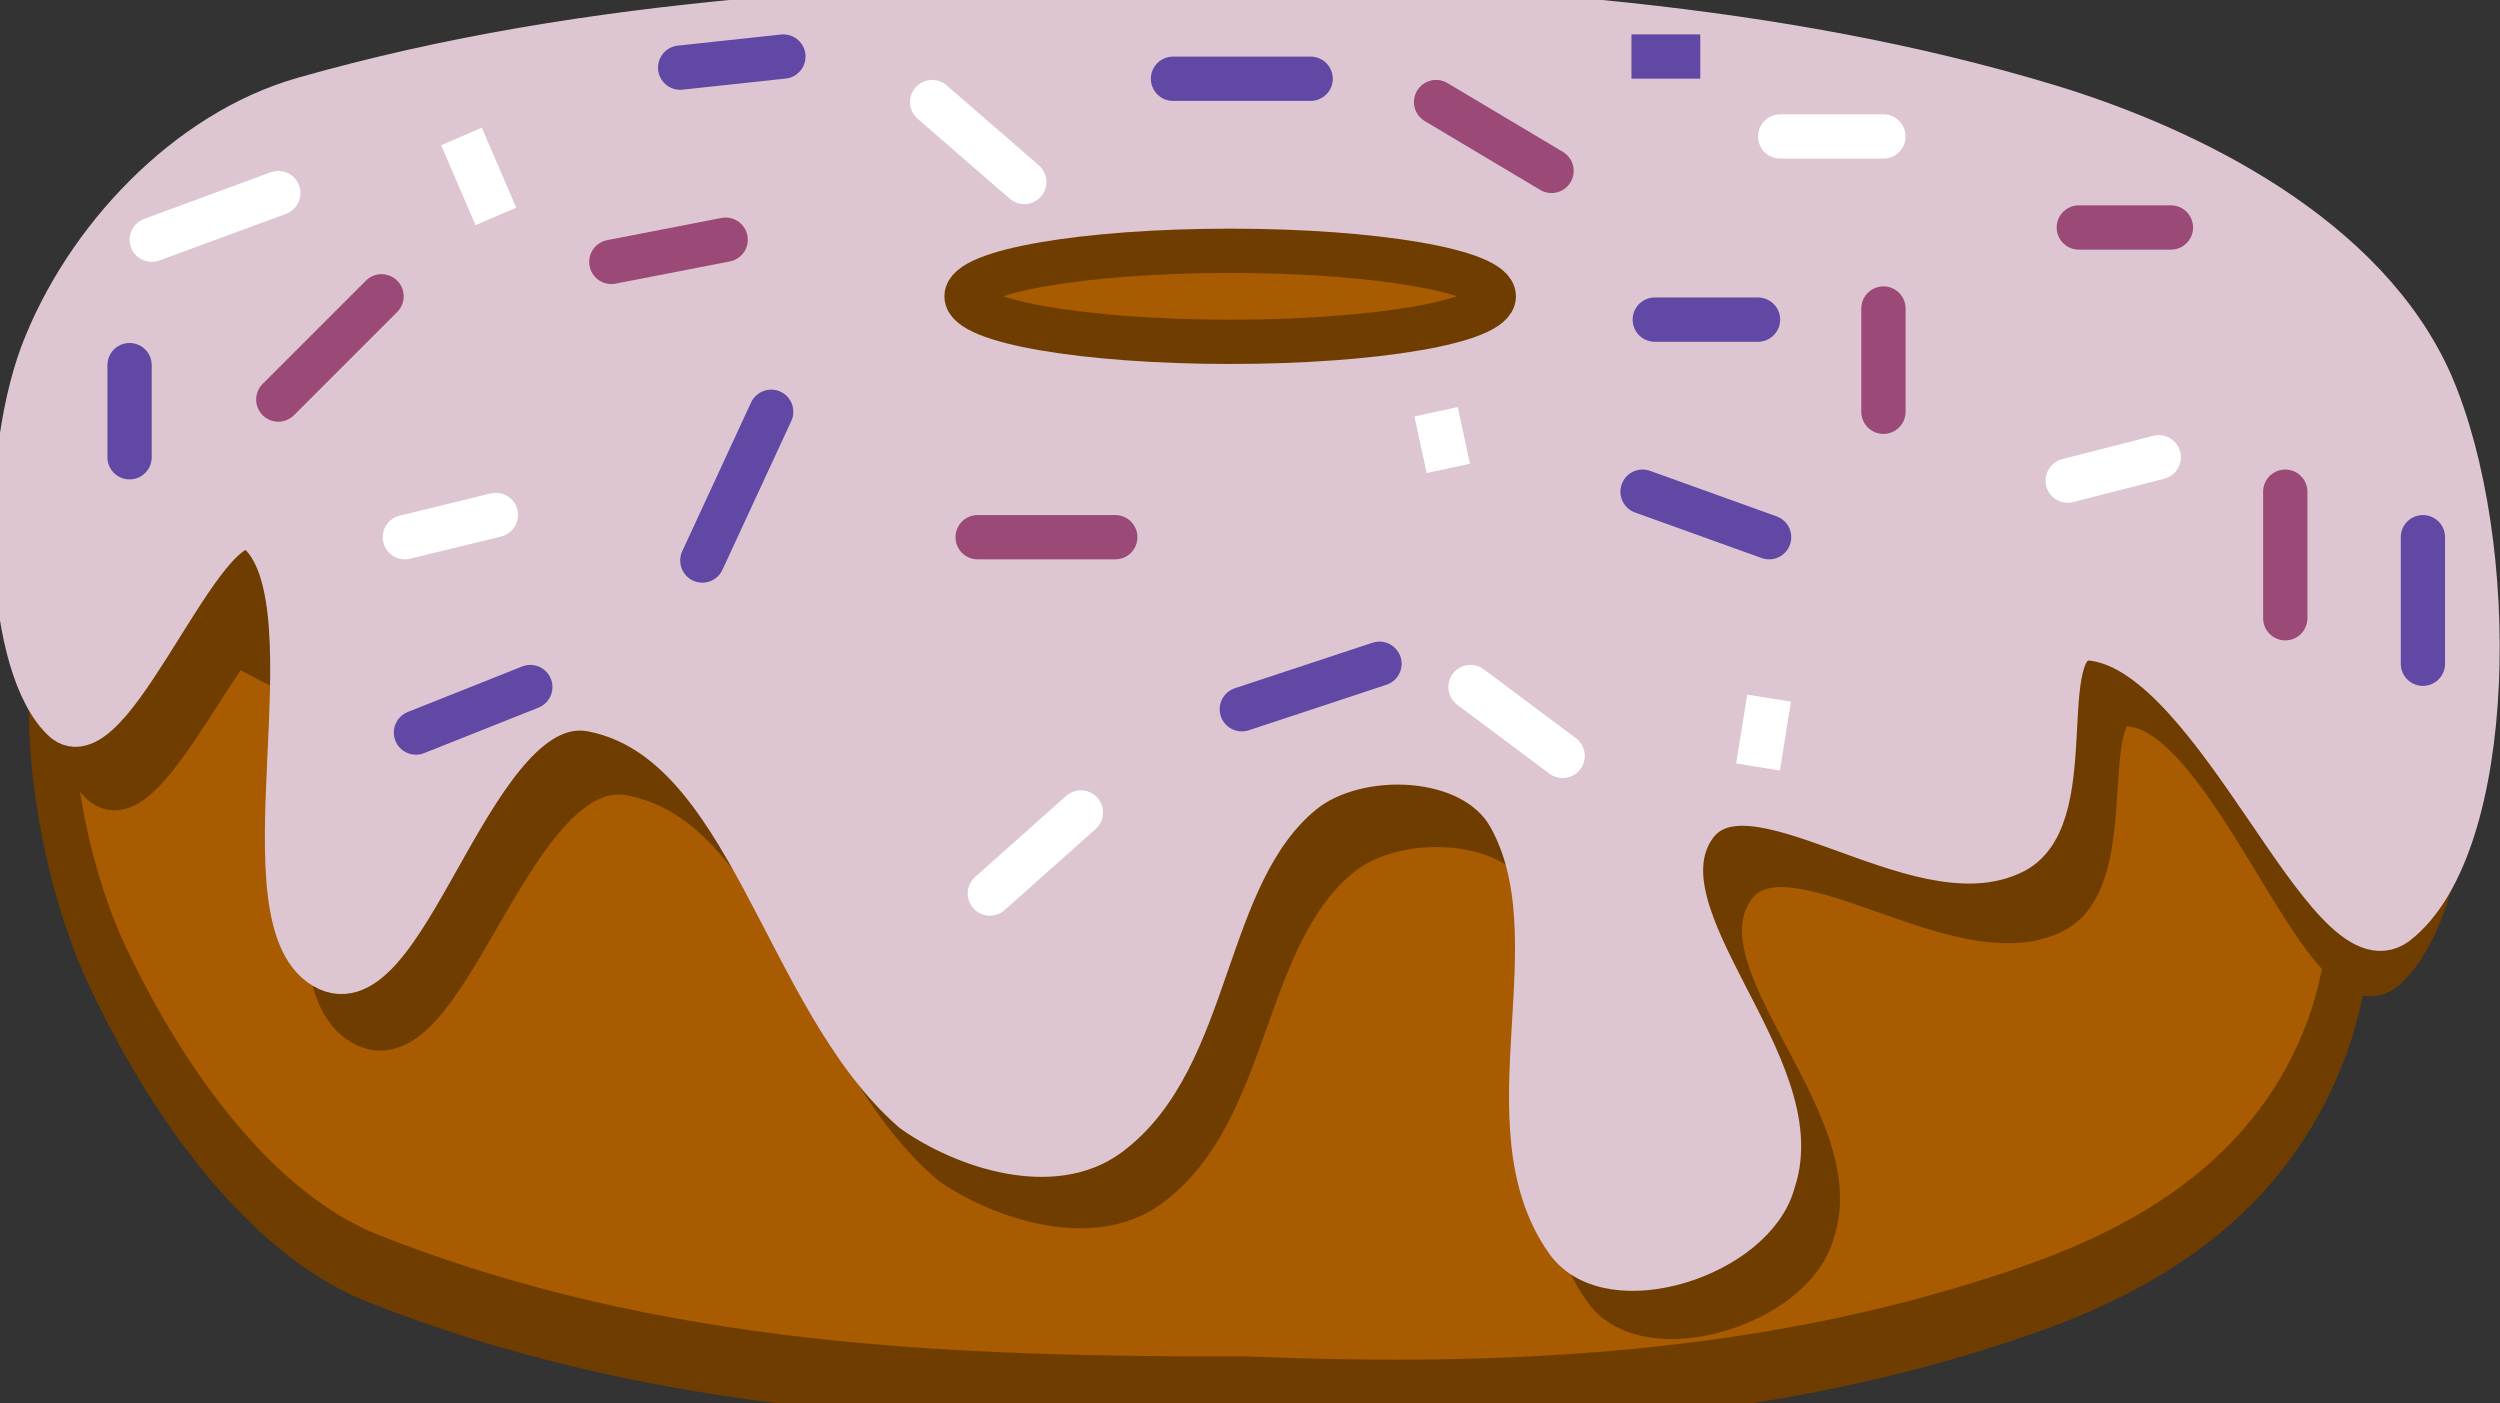 <svg xmlns="http://www.w3.org/2000/svg" width="112.608" height="63.205" viewBox="1.214 1.353 112.608 63.205"><rect x="1.214" y="1.353" width="112.608" height="63.205" fill="#333333" stroke="none"/><defs><style/></defs><path id="ID0.9443309367634356" fill="#A85B00" stroke="#703D00" stroke-width="1.995" stroke-linecap="round" d="M221.3 166.3c14.181 0 24.707 2.282 36.336 6.206 5.526 1.869 10.795 5.218 13.864 9.994 2.43 3.819 3.743 9.389 1.55 13.25-2.536 4.465-8.397 6.469-13.4 7.6-11.446 2.576-23.406 2.96-35.15 2.65-13.222.007-26.656-.268-39.536-3.556-4.868-1.242-9.207-4.92-12.114-8.994-1.865-2.72-3.283-7.313-1.55-10.6 2.893-4.711 8.09-8.355 13.664-10.344 11.563-4.103 22.155-6.206 36.336-6.206z" transform="matrix(1 0 0 1.56 -167 -257.35)"/><path id="ID0.20980827091261744" fill="#A85B00" stroke="#703D00" stroke-width="1.995" stroke-linecap="round" d="M216.4 155.95c14.54 0 25.262.449 37.255 3.788 5.579 1.555 13.451 5.365 13.245 10.012.206 4.49-8.067 7.16-13.245 8.262-12.26 2.608-24.846 3.231-37.555 3.088-12.741.002-26.044-1.093-38.65-4.05-4.199-.981-10.594-3.513-10.05-7.3.304-4.869 6.692-8.623 11.745-10.012 12.021-3.302 22.715-3.788 37.255-3.788z" transform="matrix(.976 0 0 1.409 -157 -217.55)"/><path id="ID0.28453653072938323" fill="#703D00" stroke="#703D00" stroke-width="1.995" stroke-linecap="round" d="M57 5.2c12.822.307 25.91 1.262 38.25 4.65 5.802 1.594 12.416 5.412 14.45 10.85 2.832 7.58 2.633 20.871-1.05 24.25-2.611 2.401-6.772-11.258-11.35-11.85-2.897-.683-.438 7.684-3.6 9.3-4.3 2.174-12.044-4.568-14.45-1.05-2.726 3.995 5.332 10.527 3.6 15.5-.853 3.228-7.367 5.247-9.3 2.6-3.684-5.05.54-13.195-2.6-18.6-1.649-2.845-6.852-2.975-9.3-1.05-4.601 3.631-4.068 11.637-8.75 15-2.505 1.797-6.482.54-8.8-1.05-5.86-4.952-7.327-16.19-14.45-17.55-5.374-1.033-8.221 12.954-11.9 11.35-4.157-1.832.506-15.752-3.1-19.1-2.229-2.06-6.49 9.902-8.75 8.25-2.626-2.233-2.936-11.016-1.05-16 1.968-5.04 6.556-9.716 11.758-11.162C29.615 5.927 43.48 5.403 57 5.2z"/><path id="ID0.28453653072938323" fill="#DDC6D2" stroke="#DDC6D2" stroke-width="1.995" stroke-linecap="round" d="M200.75 137.65c12.822.307 25.952 1.03 38.25 4.65 6.37 1.88 14.289 5.724 17.2 12.1 3.122 6.973 2.923 20.243-1.55 23.6-3.1 2.218-7.987-11.663-13.6-12.45-3.087-.462-.438 7.684-3.6 9.3-4.3 2.174-12.044-4.568-14.45-1.05-2.726 3.995 5.332 10.527 3.6 15.5-.853 3.228-7.367 5.247-9.3 2.6-3.684-5.05.54-13.195-2.6-18.6-1.649-2.845-6.852-2.975-9.3-1.05-4.601 3.631-4.068 11.637-8.75 15-2.505 1.797-6.482.54-8.8-1.05-5.86-4.952-7.327-16.19-14.45-17.55-5.374-1.033-8.221 12.954-11.9 11.35-4.157-1.832.506-15.752-3.1-19.1-2.229-2.06-6.49 9.902-8.75 8.25-2.626-2.233-2.936-11.016-1.05-16 1.968-5.04 6.556-9.716 11.758-11.162 13.007-3.611 26.872-4.135 40.392-4.338z" transform="matrix(1 0 0 1.029 -145.5 -140.25)"/><path id="ID0.7229506736621261" fill="#A85B00" stroke="#703D00" stroke-width="1.995" d="M56.625 12.65c3.276 0 6.245.23 8.395.601 2.149.371 3.48.883 3.48 1.449 0 .566-1.331 1.078-3.48 1.449-2.15.371-5.119.601-8.395.601s-6.245-.23-8.395-.601c-2.149-.371-3.48-.883-3.48-1.449 0-.566 1.331-1.078 3.48-1.449 2.15-.371 5.119-.601 8.395-.601z"/><path id="ID0.9467714759521186" fill="none" stroke="#9B4976" stroke-width="1.995" stroke-linecap="round" d="M28.75 13.15l5.15-1"/><path id="ID0.23042773781344295" fill="none" stroke="#9B4976" stroke-width="1.995" stroke-linecap="round" d="M45.25 25.55h6.2"/><path id="ID0.20588193368166685" fill="none" stroke="#9B4976" stroke-width="1.995" stroke-linecap="round" d="M86.05 19.9v-4.65"/><path id="ID0.6261316067539155" fill="none" stroke="#9B4976" stroke-width="1.995" stroke-linecap="round" d="M65.9 5.95l5.2 3.1"/><path id="ID0.2090843333862722" fill="none" stroke="#9B4976" stroke-width="1.995" stroke-linecap="round" d="M104.15 29.2v-5.7"/><path id="ID0.9659954085946083" fill="none" stroke="#9B4976" stroke-width="1.995" stroke-linecap="round" d="M94.85 11.6H99"/><path id="ID0.702816660515964" fill="none" stroke="#9B4976" stroke-width="1.995" stroke-linecap="round" d="M13.75 19.35l4.65-4.65"/><path id="ID0.6778297000564635" fill="none" stroke="#FFF" stroke-width="1.995" stroke-linecap="round" d="M19.45 25.55l4.1-1"/><path id="ID0.7210087068378925" fill="none" stroke="#FFF" stroke-width="1.995" stroke-linecap="round" d="M43.2 5.95l4.15 3.6"/><path id="ID0.2551163868047297" fill="none" stroke="#FFF" stroke-width="1.995" stroke-linecap="round" d="M45.8 41.6l4.1-3.65"/><path id="ID0.3400295590981841" fill="none" stroke="#FFF" stroke-width="1.995" stroke-linecap="round" d="M67.45 32.3l4.15 3.1"/><path id="ID0.8367559141479433" fill="none" stroke="#FFF" stroke-width="1.995" stroke-linecap="round" d="M80.4 35.9l.5-3.1z"/><path id="ID0.2565021519549191" fill="none" stroke="#FFF" stroke-width="1.995" stroke-linecap="round" d="M81.4 7.5h4.65"/><path id="ID0.4049390903674066" fill="none" stroke="#FFF" stroke-width="1.995" stroke-linecap="round" d="M94.35 23l4.1-1.05"/><path id="ID0.9062348022125661" fill="none" stroke="#FFF" stroke-width="1.995" stroke-linecap="round" d="M8.05 12.15l5.7-2.1"/><path id="ID0.021216348744928837" fill="none" stroke="#FFF" stroke-width="1.995" stroke-linecap="round" d="M22 7.5l1.55 3.6z"/><path id="ID0.7581375841982663" fill="none" stroke="#FFF" stroke-width="1.995" stroke-linecap="round" d="M65.9 19.9l.55 2.55z"/><path id="ID0.8662396180443466" fill="none" stroke="#6148A4" stroke-width="1.995" stroke-linecap="round" d="M32.85 26.6l3.1-6.7"/><path id="ID0.7959343986585736" fill="none" stroke="#6148A4" stroke-width="1.995" stroke-linecap="round" d="M54.05 4.9h6.2"/><path id="ID0.47782517969608307" fill="none" stroke="#6148A4" stroke-width="1.995" stroke-linecap="round" d="M57.15 33.3l6.2-2.05"/><path id="ID0.0538422497920692" fill="none" stroke="#6148A4" stroke-width="1.995" stroke-linecap="round" d="M75.2 23.5l5.7 2.05"/><path id="ID0.7071157796308398" fill="none" stroke="#6148A4" stroke-width="1.995" stroke-linecap="round" d="M19.95 34.35l5.15-2.05"/><path id="ID0.3825798323377967" fill="none" stroke="#6148A4" stroke-width="1.995" stroke-linecap="round" d="M7.05 17.8v4.15"/><path id="ID0.12323137884959579" fill="none" stroke="#6148A4" stroke-width="1.995" stroke-linecap="round" d="M31.85 4.4l4.65-.5"/><path id="ID0.6972495093941689" fill="none" stroke="#6148A4" stroke-width="1.995" stroke-linecap="round" d="M110.35 25.55v5.7"/><path id="ID0.2711392594501376" fill="none" stroke="#6148A4" stroke-width="1.995" stroke-linecap="round" d="M75.75 15.75h4.65"/><path id="ID0.8978235688991845" fill="none" stroke="#6148A4" stroke-width="1.995" stroke-linecap="round" d="M74.7 3.9h3.1z"/></svg>